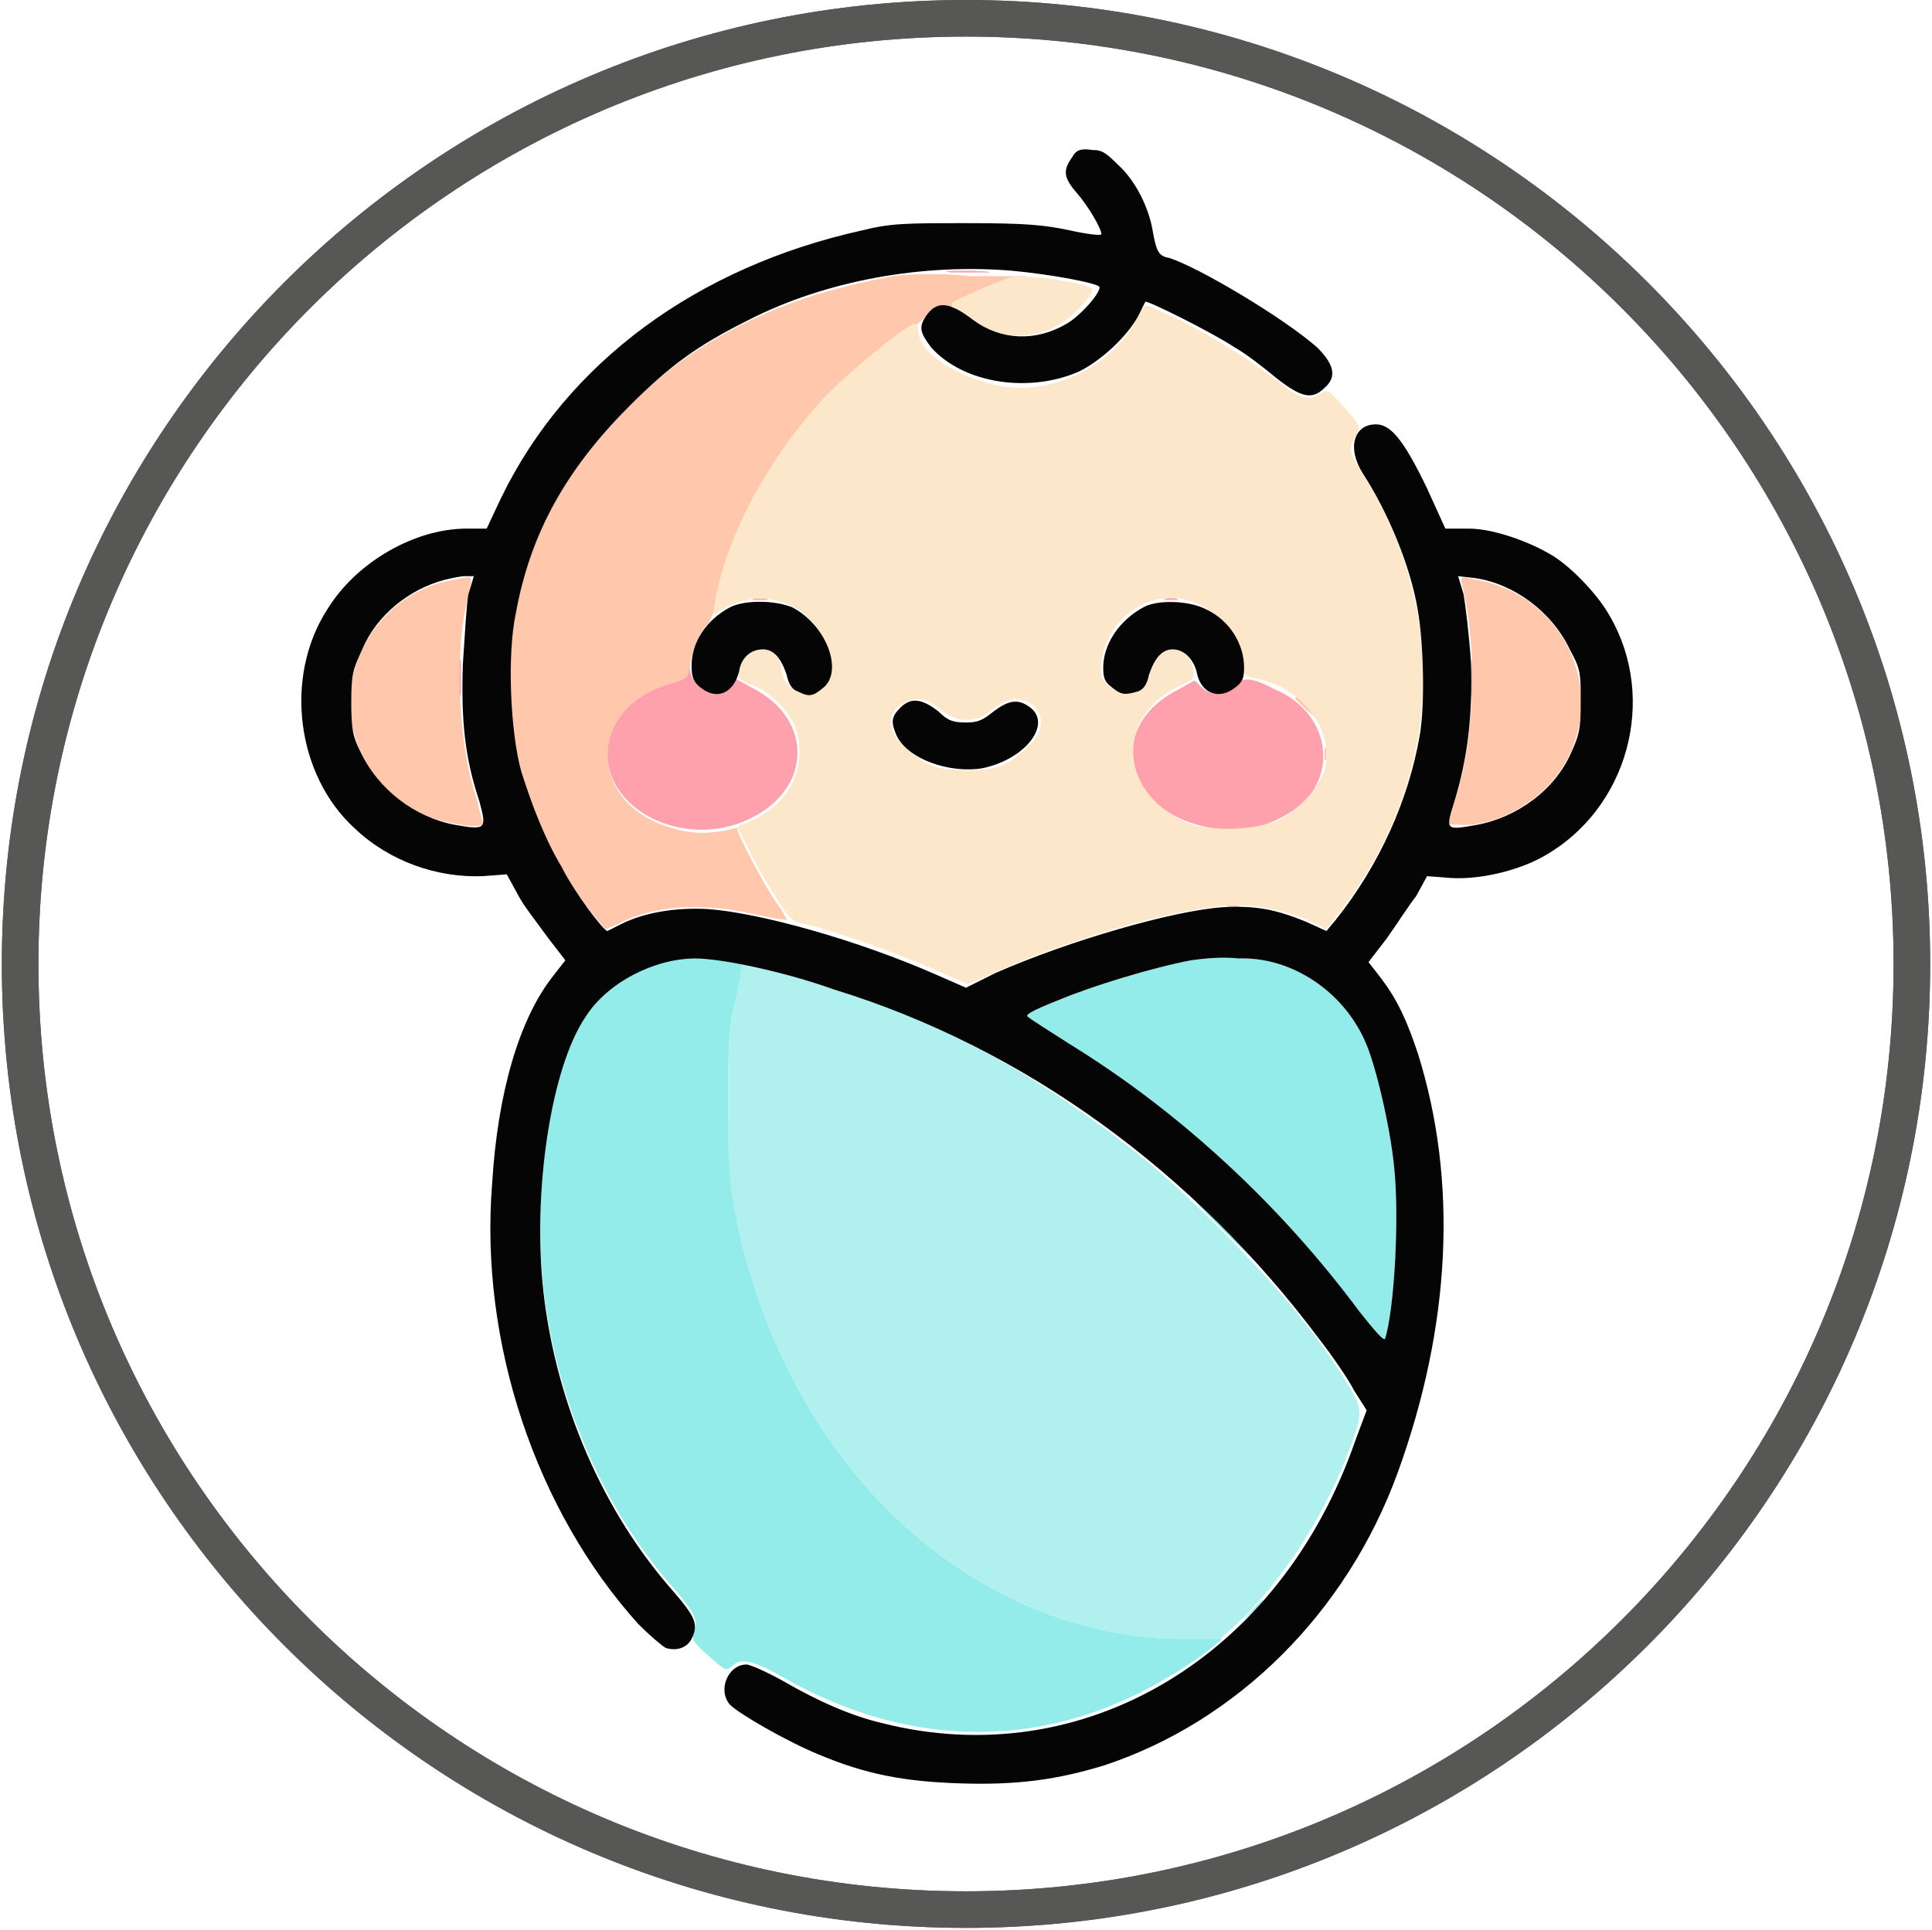 <svg enable-background="new 0 0 105.6 105.5" viewBox="0 0 105.6 105.5" xmlns="http://www.w3.org/2000/svg"><path d="m52.8 105.4c-29.1 0-52.7-23.6-52.7-52.7 0-29.1 23.6-52.7 52.7-52.7s52.7 23.6 52.7 52.7-23.6 52.7-52.7 52.7zm0-103.4c-28 0-50.7 22.7-50.7 50.7s22.7 50.7 50.7 50.7 50.7-22.7 50.7-50.7-22.7-50.7-50.7-50.7z" fill="#575756"/><path d="m52.8 105.4c-29.1 0-52.7-23.6-52.7-52.7 0-29.1 23.6-52.7 52.7-52.7s52.7 23.6 52.7 52.7-23.6 52.7-52.7 52.7zm0-103.4c-28 0-50.7 22.7-50.7 50.7s22.7 50.7 50.7 50.7 50.7-22.7 50.7-50.7-22.7-50.7-50.7-50.7z" fill="#575756"/><g clip-rule="evenodd" fill-rule="evenodd"><path d="m40.2 54.7c-.4 1.8-.4 2.5-.4 6 0 3.7 0 4.2.5 6.2 2.3 10.6 9 18.8 18 21.7 2.3.8 3.9 1 6.4 1h2l1.2-1.1c2.3-2.3 4.3-5.4 5.6-8.6 1.1-2.8 1.1-2.8-.2-4.8-1.8-2.8-3.9-5.2-6.7-8-3-3-5.1-4.7-8.5-7-2.8-1.9-5.6-3.4-8.4-4.6-2.2-.9-6.2-2.3-8.1-2.7l-1.2-.3z" fill="#b0f0ef"/><path d="m35.7 52.6c-1.5.5-3 1.6-3.7 2.8-1.9 2.8-2.9 9.7-2.3 15 .7 6.2 3.3 12.1 7.1 16.4 1.2 1.4 1.4 1.8 1.1 2.5-.1.3 0 .5.8 1.2.9.8 1 .9 1.3.6.5-.5 1.2-.3 2.8.6 7 4 14.5 4 21.2-.1.7-.4 1.7-1.1 2.1-1.4l.7-.6h-2.1c-2.5 0-4.1-.3-6.4-1-9-2.9-15.7-11.1-18-21.7-.4-2-.5-2.5-.5-6.2 0-3.5 0-4.3.4-6 .2-1.1.4-2 .3-2.1-.2-.2-1.5-.4-2.6-.4-.7 0-1.5.2-2.2.4m29.4-.1c-2.1.4-5.4 1.4-7.3 2.2-1.5.6-1.8.8-1.6.9.1.1 1.2.8 2.3 1.5 6 3.7 11.5 8.8 15.8 14.6.8 1 1.3 1.6 1.4 1.5.5-1.5.8-6.6.5-9.4-.2-2.1-1-5.6-1.6-6.9-1.2-2.7-4-4.6-6.9-4.5-.9-.1-1.9 0-2.6.1m1.7 14.7c.8.8 1.5 1.5 1.6 1.5 0 0-.6-.7-1.4-1.5s-1.5-1.5-1.6-1.5.5.6 1.4 1.5m1.1 21.4-1 1.1 1-1.1c1.1-.9 1.2-1.1 1.1-1.1s-.5.5-1.1 1.1" fill="#93ecea"/><path d="m52 14.9h1.9c.5 0 0-.1-1-.1-1.1 0-1.5 0-.9.1m3.5 3.6h.6c.2 0 0-.1-.3-.1s-.5.1-.3.1m-14.3 14.3h.7c.2 0 0-.1-.4-.1-.3 0-.5.1-.3.1m22.5 0h.7s0-.1-.4-.1c-.3 0-.5.1-.3.1m-38.6 4.3c0 1 0 1.3.1.8 0-.5 0-1.3 0-1.7-.1-.4-.1 0-.1.9m55.3 0c0 .9 0 1.3.1.8 0-.5 0-1.2 0-1.7 0-.4-.1-.1-.1.9m-42.8-.6c0 .5-.1.6-1 .8-2.1.6-3.4 2.1-3.4 3.9 0 3.2 4.3 5.2 7.7 3.6 3.5-1.6 3.6-5.5.2-7.2l-.9-.5-.4.4c-.8.7-2 .2-2.1-1 0-.5 0-.5-.1 0m29.8 1c-.6.5-1.1.6-1.7.1l-.4-.4-.9.5c-2.8 1.4-3.3 4.2-1.2 6.2 1.5 1.4 4.4 1.9 6.4 1 1.3-.6 2-1.2 2.4-2.1.9-1.9-.1-4.2-2.3-5.1-1.3-.7-1.8-.7-2.3-.2" fill="#ffa1ac"/><path d="m48.8 15.1c-.6.1-2 .4-3.1.7-11.8 3.1-19.5 13.7-17.6 24.6.6 3.5 2.2 7 4.4 9.7l.6.7.7-.3c1.9-1 4.6-1.2 7.5-.5.9.2 1.7.3 1.7.3s-.2-.5-.6-1c-.8-1.2-2.2-3.9-2.1-4s-.2 0-.6.1c-1.1.2-2 .2-3.2-.2-4.4-1.4-4.4-6.5.1-7.8 1-.3 1-.3 1.1-1 .1-.8.6-2 1-2.3.1-.1.3-.6.4-1 .1-.5.3-1.4.6-2.2 1.4-4.6 4.5-8.8 8.5-11.7 1-.7 2-1.5 2.3-1.8s.7-.5.9-.5.9-.2 1.5-.6c.7-.3 1.6-.7 2.2-.9l1-.3h-3.1c-1.7-.2-3.6-.1-4.2 0m-24 16.6c-3.8.6-6.4 4.5-5.5 8.2.5 2.1 1.8 3.7 3.7 4.6 1.2.5 3.4.9 3.4.5 0-.1-.2-.6-.3-1.2-1-2.8-1.3-7.8-.6-10.8.2-.8.3-1.4.2-1.4 0-.1-.4 0-.9.1m55.1.2c.9 3.6.7 8.7-.4 11.9-.2.6-.3 1.1-.3 1.2s.4.1 1.1.1c2.1-.2 4.1-1.5 5.2-3.3 2.4-4.1-.1-9.3-4.8-10.1-.8-.2-.9-.2-.8.2m-9.1 6.3s.3.3.6.6l.6.5-.5-.6c-.6-.6-.7-.7-.7-.5m1.6 3c0 .3 0 .5.1.3 0-.2 0-.4 0-.6-.1-.1-.1 0-.1.3m-5.3 8.4h.6c.2 0 0-.1-.3-.1s-.4 0-.3.1" fill="#ffc7ab"/><path d="m55.1 15.2c-1.8.7-3.1 1.3-3.1 1.4 0 .2 1.7 1.3 2.3 1.5.9.4 2.4.3 3.3-.2.9-.4 2.2-1.8 2.1-2.1s-3.9-.9-4.6-.6m7.1 2.1c-1.1 2.3-3.8 3.9-6.4 3.9-2.5 0-5.6-1.7-5.6-3.1 0-.2-.1-.4-.2-.4-.4 0-3.7 2.7-5 4.1-2.9 3.1-5.3 7.5-5.9 11l-.1.8.7-.4c2.5-1.3 5.3.2 5.7 3 .1.7 0 .8-.3 1.2-.9.9-2.4.3-2.4-.9 0-.5-.6-1.1-1.1-1.1-.6 0-1 .4-1.2 1.1-.1.6-.1.6.6.9.9.3 2 1.3 2.4 2.2.4.8.4 2.1 0 3-.4 1-1.4 1.9-2.4 2.3l-.7.3.7 1.4c.4.8 1.1 2 1.5 2.6.6 1 .9 1.2 1.4 1.3 1.1.2 4.3 1.3 6.7 2.3l2.3 1 2.3-1c3.9-1.6 8-2.8 11-3.2 1.9-.3 4.1.1 5.7.9l.6.3 1-1.3c5.3-7.1 5.7-16 1.1-23.4-.9-1.4-.9-1.6-.5-2.3.3-.5.3-.5-.6-1.5s-.9-1-1.3-.8c-.6.4-1.1.3-1.9-.3-1.6-1.3-4.2-2.9-5.8-3.7-.9-.4-1.7-.8-1.8-.8s-.4.2-.5.6m.6 15.6c-1.4.5-2.4 1.8-2.6 3.3-.1.7 0 .8.3 1.2.9.9 2.4.3 2.4-.9 0-.5.6-1.1 1.1-1.1.6 0 1 .4 1.2 1.1.1.6.1.6-.7 1-3.5 1.6-3.4 5.7.2 7.4 1.2.6 3.8.5 5 0s2.4-1.8 2.7-2.8c.6-2.1-1.2-4.5-3.7-5-.6-.1-.7-.2-.7-.5 0-.9-.4-1.9-1.2-2.7-1.2-1.1-2.6-1.5-4-1m-13.3 5.5c-1 .4-1.1 1.5-.1 2.4 1.1 1 1.7 1.3 3.4 1.3s2.3-.2 3.4-1.3c1-.9.9-2.1-.2-2.5-.6-.2-1-.1-1.9.6s-2 .6-2.9-.3c-.6-.4-1-.5-1.7-.2" fill="#fce7ca"/><path d="m58.6 8.6c-.5.7-.5 1.1.3 2 .6.7 1.3 1.9 1.3 2.2 0 .1-.8 0-1.7-.2-1.4-.3-2.4-.4-5.6-.4-3.4 0-4.2 0-5.8.4-9 2-16.1 7.2-19.7 14.6l-.8 1.7h-1.1c-2.8 0-6 1.8-7.6 4.4-2.4 3.7-1.7 9.1 1.5 12 1.9 1.8 4.5 2.7 7 2.6l1.3-.1.6 1.1c.3.6 1.1 1.6 1.6 2.3l1 1.3-.7.9c-1.8 2.3-3 6.3-3.3 11.3-.7 8.7 2.4 17.9 8 24.1.6.6 1.3 1.2 1.5 1.3.7.2 1.2-.1 1.4-.5.4-.8.2-1.2-1-2.6-3.8-4.3-6.4-10.2-7.1-16.4-.6-5.4.4-12.2 2.3-15 1.2-1.9 3.8-3.2 6-3.2 1.4 0 4.8.7 7.6 1.7 10.4 3.2 19.7 10 26.5 19.1.7.9 1.6 2.2 1.9 2.8l.7 1.1-.6 1.6c-4.1 11.9-14.9 18.3-25.9 15.5-1.7-.4-3.5-1.2-5.4-2.3-.9-.5-1.8-.9-2-.9-1 0-1.6 1.4-.9 2.2.5.5 3.1 2 4.8 2.7 2.6 1.1 4.7 1.5 7.8 1.6s5.3-.2 7.9-1c7.2-2.4 13.2-8.3 16-16 2.9-8 3.3-15.9 1.1-22.9-.6-1.8-1.1-2.9-2-4.1l-.7-.9 1-1.3c.5-.7 1.2-1.8 1.6-2.3l.6-1.1 1.3.1c1.6.1 3.7-.4 5.1-1.2 4.6-2.6 6.2-8.6 3.6-13.1-.6-1.1-2-2.6-3.1-3.3-1.3-.8-3.3-1.5-4.6-1.5h-1.3l-1-2.2c-1.3-2.7-2-3.5-2.8-3.5-1.2 0-1.6 1.3-.7 2.7 1.3 2 2.6 5 3 7.5.3 1.7.4 5.1.1 6.8-.6 3.5-2.2 7.1-4.6 10.1l-.5.6-1.1-.5c-1.7-.7-2.8-.9-4.6-.8-2.7.2-8.3 1.8-12.4 3.6l-1.6.8-1.6-.7c-4.3-1.9-9.7-3.4-12.5-3.6-1.8-.1-3.5.2-4.7.8-.4.2-.8.4-.8.4-.2 0-1.8-2.1-2.5-3.5-.9-1.5-1.6-3.3-2.2-5.2-.6-2.1-.8-6.4-.3-8.7.8-4.4 2.8-7.9 6.2-11.3 2.2-2.2 3.7-3.3 6.5-4.7 4.3-2.2 9.6-3.1 14.4-2.7 2.2.2 4.8.7 4.8.9 0 .4-1.1 1.6-1.8 2-1.7 1-3.6.9-5.1-.2-1.3-1-2-1.1-2.6-.2-.4.6-.3.9.3 1.7 1.8 2 5.4 2.5 8.1 1.3 1.2-.6 2.6-1.9 3.2-3 .2-.4.4-.8.4-.8.1-.1 3.7 1.7 4.9 2.5.7.4 1.7 1.2 2.3 1.7 1.3 1 1.9 1.2 2.6.5.7-.6.5-1.3-.4-2.2-1.8-1.6-6.5-4.4-8.1-4.9-.6-.1-.7-.4-.9-1.5-.2-1.2-.9-2.7-1.9-3.6-.7-.7-.9-.8-1.4-.8-.6-.1-.9 0-1.1.4m-34.3 23.1c-1.9.5-3.7 1.9-4.5 3.8-.5 1.1-.6 1.3-.6 2.9 0 1.5.1 1.9.5 2.7 1 2.1 3 3.6 5.2 4 1.7.3 1.7.2 1.3-1.3-.8-2.4-1-4.4-.9-7.5.1-1.5.2-3.3.3-3.8l.3-1h-.5c-.2 0-.7.1-1.1.2m55.7.8c.1.6.3 2.2.4 3.7.1 3-.2 5.3-.9 7.6-.5 1.6-.5 1.6 1.2 1.3 2.2-.4 4.3-1.9 5.2-4 .4-.9.5-1.2.5-2.7 0-1.6 0-1.8-.6-2.9-1-2.1-3.1-3.6-5.2-3.9l-.9-.1zm-40.1.7c-1.3.7-2.1 1.9-2.1 3.2 0 .6.1.9.5 1.2.9.7 1.8.3 2.1-.9.1-.7.6-1.2 1.3-1.2.6 0 1 .5 1.3 1.4.1.5.3.8.6.9.6.3.8.3 1.4-.2 1.1-.9.2-3.4-1.7-4.4-1-.4-2.6-.4-3.4 0m22.6 0c-1.3.7-2.2 2-2.2 3.3 0 .6.1.8.5 1.1.5.4.7.4 1.4.2.3-.1.5-.4.6-.9.3-.9.7-1.4 1.3-1.4s1.1.5 1.3 1.2c.2 1.2 1.2 1.6 2.1.9.4-.3.5-.5.5-1.1 0-1.3-.8-2.6-2.1-3.2-1-.5-2.7-.5-3.4-.1m-13.3 5.5c-.5.5-.5.8-.2 1.5.6 1.3 2.9 2.1 4.7 1.8 2.4-.5 3.9-2.5 2.5-3.4-.6-.4-1.1-.3-1.9.3-.6.5-.9.6-1.5.6-.7 0-1-.1-1.5-.6-.9-.7-1.5-.8-2.1-.2m15.9 13.8c-2.1.4-5.4 1.4-7.3 2.2-1.5.6-1.8.8-1.6.9.1.1 1.2.8 2.3 1.5 6 3.7 11.5 8.8 15.8 14.6.8 1 1.3 1.6 1.4 1.5.5-1.5.8-6.6.5-9.4-.2-2.1-1-5.6-1.6-6.9-1.2-2.7-4-4.6-6.9-4.5-.9-.1-1.9 0-2.6.1" fill="#050505"/></g></svg>